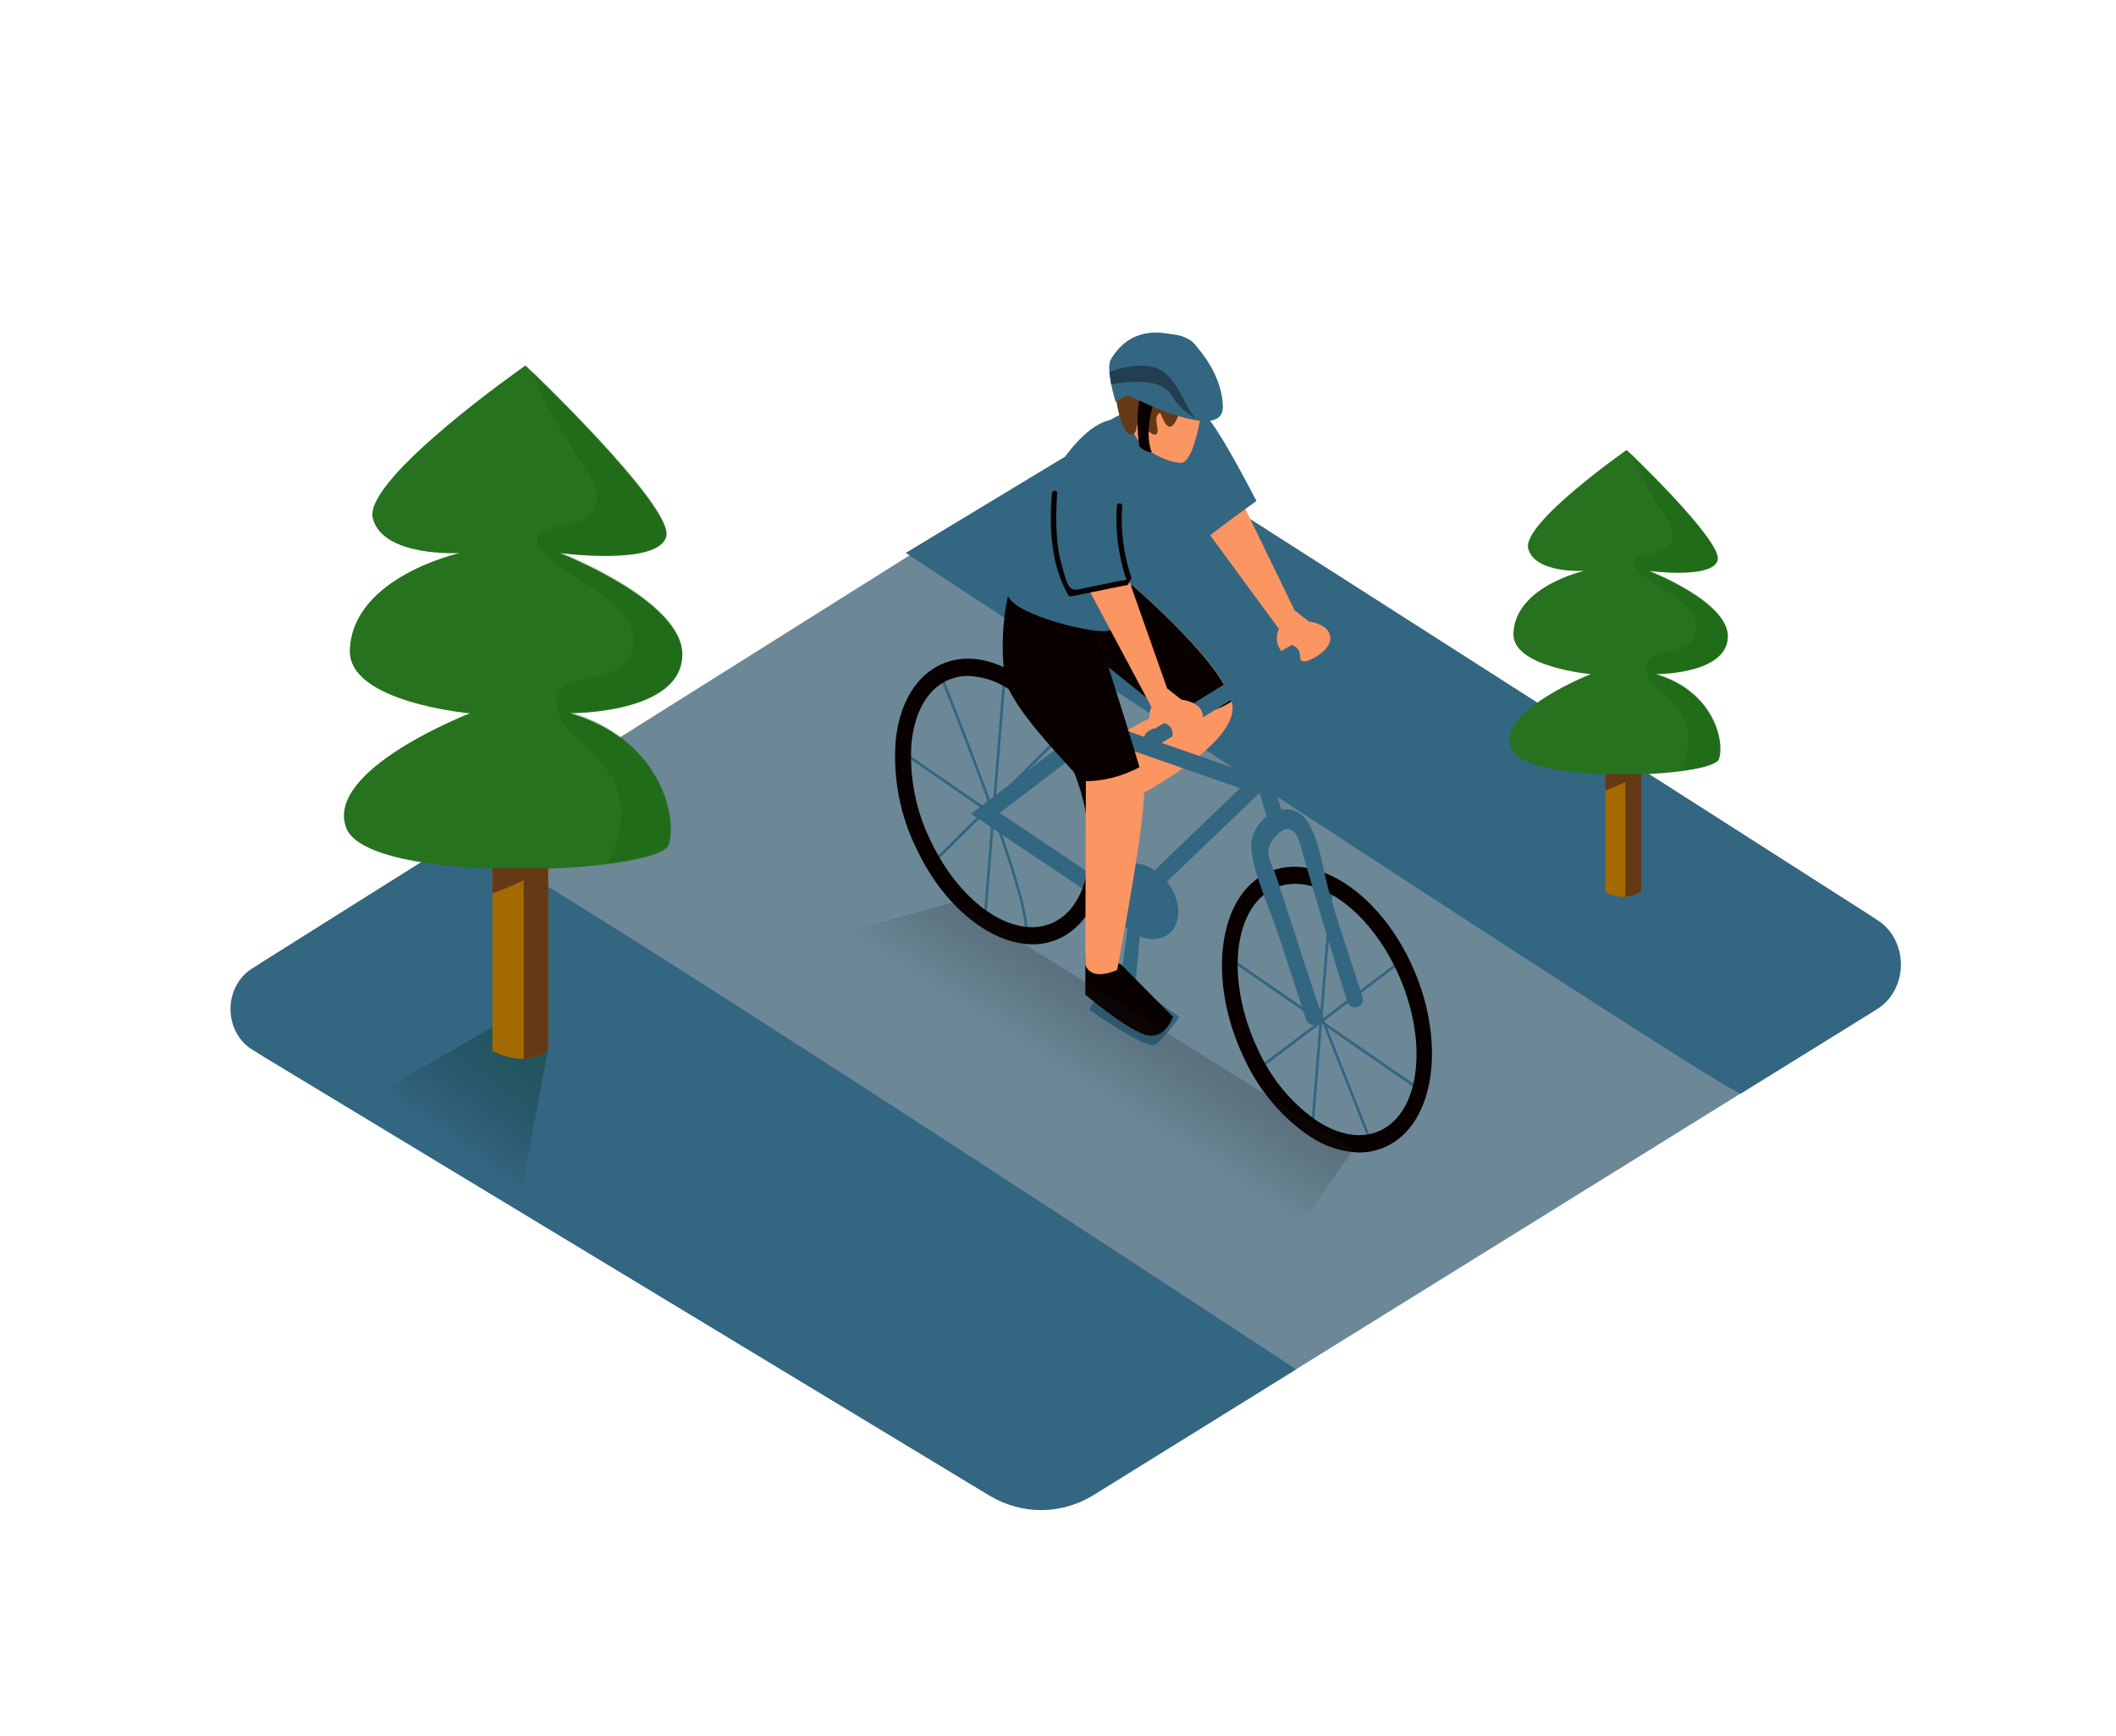 <svg width="245" height="201" viewBox="0 0 245 201" fill="none" xmlns="http://www.w3.org/2000/svg">
<path d="M126.788 172.985L216.335 117.428C217.264 116.847 218.036 116.012 218.576 115.005C219.116 113.998 219.403 112.854 219.41 111.689C219.417 110.523 219.143 109.375 218.615 108.361C218.087 107.346 217.324 106.5 216.402 105.907L134.658 53.65C132.791 52.458 130.667 51.825 128.502 51.817C126.337 51.809 124.209 52.425 122.335 53.603L30.545 111.287C29.646 111.852 28.901 112.666 28.385 113.647C27.869 114.628 27.602 115.74 27.61 116.87C27.618 118 27.901 119.107 28.431 120.079C28.961 121.051 29.718 121.852 30.625 122.402L114.427 173.072C116.321 174.214 118.453 174.805 120.618 174.79C122.783 174.775 124.907 174.153 126.788 172.985V172.985Z" fill="#6C8897"/>
<path d="M201.561 126.609C200.673 127.162 104.872 64.017 104.872 64.017L122.837 53.163C124.564 52.119 126.511 51.583 128.487 51.609C130.462 51.635 132.397 52.221 134.101 53.31L217.401 106.547C218.227 107.075 218.911 107.831 219.384 108.738C219.857 109.644 220.103 110.671 220.097 111.713C220.091 112.756 219.833 113.779 219.349 114.679C218.865 115.579 218.172 116.325 217.339 116.841L201.561 126.609Z" fill="#336681"/>
<path d="M53.288 96.98C54.892 95.913 150.062 158.544 150.062 158.544L126.628 173.085C124.794 174.223 122.721 174.828 120.61 174.841C118.499 174.854 116.42 174.274 114.574 173.159L29.247 121.562C28.477 121.097 27.835 120.419 27.385 119.596C26.936 118.774 26.695 117.835 26.687 116.878C26.68 115.92 26.906 114.978 27.343 114.147C27.779 113.316 28.411 112.626 29.173 112.148L53.288 96.98Z" fill="#336681"/>
<path d="M118.402 108.427V108.094C118.431 108.094 118.46 108.085 118.485 108.069C118.51 108.052 118.53 108.029 118.543 108.001C119.658 106.067 111.849 85.792 108.743 78.145L109.025 78.012C109.484 79.138 120.234 105.7 118.825 108.181C118.782 108.26 118.72 108.325 118.646 108.369C118.571 108.412 118.487 108.432 118.402 108.427V108.427Z" fill="#336681"/>
<path d="M124.232 83.566L107.929 99.765L108.135 100.011L124.439 83.812L124.232 83.566Z" fill="#336681"/>
<path d="M116.144 78.38L113.87 106.453L114.175 106.482L116.45 78.409L116.144 78.38Z" fill="#336681"/>
<path d="M104.954 87.199L104.79 87.48L126.931 102.758L127.095 102.476L104.954 87.199Z" fill="#336681"/>
<path d="M146.945 101.931L146.664 102.063L158.487 132.046L158.768 131.915L146.945 101.931Z" fill="#336681"/>
<path d="M162.126 111.148L145.653 123.583L145.827 123.857L162.301 111.422L162.126 111.148Z" fill="#336681"/>
<path d="M154.078 102.317L151.803 130.39L152.108 130.42L154.383 102.346L154.078 102.317Z" fill="#336681"/>
<path d="M142.891 111.136L142.727 111.418L164.868 126.695L165.032 126.414L142.891 111.136Z" fill="#336681"/>
<path d="M132.055 107.674L131.442 114.154L136.557 117.741C136.557 117.741 134.719 120.475 133.654 120.975C132.588 121.475 126.095 116.888 126.095 116.888L128.386 113.308H129.758L130.738 106.254" fill="#336681"/>
<path d="M129.764 66.591C129.764 66.591 142.418 77.078 142.712 81.832C143.006 86.586 130.616 92.779 130.616 92.779L127.725 86.026L134.683 82.299L126.438 73.558" fill="#FB9562"/>
<path d="M134.536 82.385C137.255 82.899 140.226 82.805 142.572 81.239C141.347 76.231 129.709 66.571 129.709 66.571L124.84 74.431L134.64 82.305L134.536 82.385Z" fill="#080100"/>
<path d="M157.376 133.436C155.411 133.382 153.492 132.773 151.808 131.669C148.411 129.427 145.678 126.169 143.937 122.282C139.895 113.668 140.961 104.24 146.308 101.26C151.655 98.28 159.305 102.867 163.348 111.481C167.39 120.095 166.324 129.522 160.977 132.502C159.862 133.121 158.627 133.441 157.376 133.436V133.436ZM149.958 102.333C148.986 102.325 148.027 102.569 147.159 103.047C142.712 105.52 142.002 113.714 145.585 121.375C147.159 124.911 149.634 127.88 152.715 129.929C155.422 131.602 158.062 131.889 160.15 130.729C164.603 128.255 165.308 120.061 161.724 112.401C158.84 106.254 154.038 102.333 149.958 102.333V102.333Z" fill="#080100"/>
<path d="M152.984 117.475L147.766 101.473C147.508 100.68 146.841 99.473 146.835 98.62C146.835 97.513 148.396 95.64 149.383 96.033C150.369 96.426 150.608 97.986 150.871 98.987C152.549 104.654 154.197 110.321 155.985 115.954C156.371 117.161 158.141 116.621 157.756 115.421C156.457 111.321 155.018 107.247 153.848 103.1C153.143 100.6 152.831 97.526 151.496 95.293C149.34 91.673 144.293 94.813 144.924 98.733C145.444 101.947 147.073 105.32 148.072 108.387L151.208 118.001C151.6 119.208 153.376 118.668 152.978 117.468L152.984 117.475Z" fill="#336681"/>
<path d="M144.008 79.263L142.262 79.883L146.831 95.123L148.576 94.502L144.008 79.263Z" fill="#336681"/>
<path d="M130.573 106.407L112.431 94.226L126.739 83.312L147.251 90.459L130.573 106.407ZM115.763 94.12L130.371 103.927L143.588 91.259L127.051 85.492L115.763 94.12Z" fill="#336681"/>
<path d="M135.621 107.855C136.958 106.4 136.601 103.651 134.824 101.717C133.047 99.782 130.522 99.394 129.185 100.849C127.848 102.305 128.205 105.053 129.982 106.988C131.759 108.922 134.284 109.31 135.621 107.855Z" fill="#336681"/>
<path d="M119.56 109.334C114.764 109.334 109.288 105.034 106.085 98.207C104.212 94.398 103.385 90.084 103.702 85.779C104.113 81.719 105.797 78.665 108.455 77.185C111.114 75.705 114.378 76.005 117.643 78.025C120.985 80.332 123.697 83.572 125.497 87.407C127.297 91.243 128.119 95.534 127.878 99.833C127.474 103.894 125.783 106.947 123.125 108.427C122.02 109.035 120.798 109.345 119.56 109.334V109.334ZM112.088 78.265C111.122 78.255 110.169 78.498 109.307 78.972C107.218 80.132 105.883 82.632 105.54 85.999C105.261 89.917 106.022 93.839 107.733 97.3C111.316 104.934 117.851 109.127 122.298 106.634C124.387 105.474 125.722 102.974 126.065 99.607C126.267 95.695 125.511 91.795 123.872 88.306C122.234 84.817 119.774 81.865 116.743 79.752C115.335 78.828 113.731 78.316 112.088 78.265V78.265Z" fill="#080100"/>
<path d="M129.764 111.634L135.822 117.741C135.822 117.741 134.823 120.661 132.404 119.741C129.985 118.821 125.667 115.168 125.667 115.168V110.501" fill="#080100"/>
<path d="M133.807 86.446L154.123 73.871C154.324 73.733 154.468 73.515 154.525 73.263C154.581 73.012 154.546 72.746 154.426 72.522C154.306 72.299 154.111 72.134 153.882 72.064C153.653 71.993 153.408 72.022 153.198 72.145L132.882 84.719C132.681 84.857 132.537 85.075 132.481 85.327C132.424 85.578 132.46 85.844 132.579 86.068C132.699 86.291 132.894 86.456 133.123 86.526C133.352 86.597 133.597 86.568 133.807 86.446V86.446Z" fill="#336681"/>
<path d="M149.897 70.665L151.545 71.965C151.545 71.965 153.823 72.185 154.032 73.738C154.24 75.291 151.386 76.818 150.779 76.552C150.173 76.285 151.061 75.318 149.591 74.665L148.366 75.378C148.078 75.039 147.896 74.61 147.845 74.151C147.795 73.692 147.878 73.228 148.084 72.825L137.2 57.997L142.443 55.33L149.897 70.665Z" fill="#FB9562"/>
<path d="M116.718 69.038C116.547 72.167 116.681 75.307 117.116 78.405C117.839 83.025 125.728 90.459 125.728 90.459L125.667 111.694C125.667 111.694 126.12 113.694 129.342 112.308C129.342 112.308 133.017 93.32 132.404 90.679C131.792 88.039 126.248 70.784 126.248 70.784" fill="#FB9562"/>
<path d="M131.932 88.826C130.438 83.665 126.248 70.678 126.248 70.678L116.718 68.931C116.058 72 115.923 75.176 116.32 78.298C116.853 81.705 122.929 87.706 125.275 90.453C127.581 90.497 129.864 89.939 131.932 88.826V88.826Z" fill="#080100"/>
<path d="M134.707 57.163C134.707 57.163 129.887 72.538 128.392 73.018C126.898 73.498 117.576 71.264 116.724 69.018C115.873 66.771 123.021 47.83 129.764 48.55" fill="#336681"/>
<path d="M135.136 79.705L136.783 81.005C136.783 81.005 139.062 81.225 139.27 82.779C139.478 84.332 136.624 85.859 136.018 85.592C135.411 85.326 136.3 84.359 134.83 83.705L133.605 84.419C133.317 84.08 133.134 83.65 133.084 83.192C133.033 82.733 133.117 82.269 133.323 81.865L124.84 65.964L129.348 63.297L135.136 79.705Z" fill="#FB9562"/>
<path d="M139.099 47.709C136.851 46.776 135.35 46.776 132.404 47.129C129.458 47.483 124.086 50.99 122.91 54.723C122.298 56.724 121.826 62.971 124.086 69.084C126.236 68.258 128.435 67.591 130.64 66.957L128.496 60.884L134.707 57.163L138.995 62.864C141.102 61.157 143.282 59.577 145.481 58.004C142.853 52.963 140.14 48.143 139.099 47.709Z" fill="#336681"/>
<path d="M139.534 44.616C139.534 44.616 138.652 53.77 136.649 53.597C134.646 53.423 131.54 51.783 131.014 49.376C130.487 46.969 130.487 41.656 132.404 41.302C134.321 40.949 139.534 44.616 139.534 44.616Z" fill="#FB9562"/>
<path d="M136.545 47.83C136.545 47.83 135.895 49.87 135.179 49.303C134.462 48.736 134.505 47.303 134.04 48.029C133.574 48.756 134.413 50.096 133.807 50.303C133.2 50.51 132.263 48.876 131.828 49.063C131.393 49.25 131.828 50.236 130.928 50.323C130.028 50.41 128.729 45.756 129.482 45.129C130.236 44.503 135.846 46.129 136.545 47.83Z" fill="#653916"/>
<path d="M134.082 47.283C135.187 47.474 136.313 47.463 137.414 47.249C138.695 46.883 139.552 45.403 140.054 43.996L139.913 43.936C139.601 42.476 139.099 40.302 137.874 39.442C136.085 38.189 133.513 38.656 131.749 39.722C130.849 40.23 130.135 41.059 129.728 42.069C129.415 42.836 128.809 44.409 129.483 45.143C130.156 45.876 132.864 46.476 132.864 46.476C133.245 46.788 133.653 47.058 134.082 47.283V47.283Z" fill="#336681"/>
<path d="M133.807 45.903C133.807 45.903 132.331 49.77 133.353 52.37C132.823 52.328 132.32 52.093 131.926 51.703C131.926 51.703 131.185 47.223 132.398 44.989" fill="#080100"/>
<path d="M137.874 39.442C137.874 39.442 141.463 42.682 141.586 47.063C141.708 51.443 131.001 45.929 130.72 45.816C130.438 45.703 129.182 46.563 129.182 46.563C129.182 46.563 127.957 42.676 128.637 41.582C129.317 40.489 131.639 36.795 137.874 39.442Z" fill="#336681"/>
<path d="M131.026 66.971C130.105 64.297 129.731 61.437 129.93 58.59C129.93 58.164 129.317 58.164 129.317 58.59C129.114 61.475 129.488 64.373 130.414 67.084C128.841 67.422 127.265 67.749 125.685 68.064C125.164 68.164 124.46 68.464 123.982 68.104C123.505 67.744 123.186 66.297 123.015 65.724C122.194 62.957 122.218 59.997 122.402 57.13C122.433 56.703 121.82 56.703 121.79 57.13C121.483 61.19 121.667 65.351 123.688 68.898C123.724 68.959 123.776 69.007 123.837 69.034C123.899 69.062 123.967 69.068 124.031 69.051C126.216 68.606 128.398 68.162 130.579 67.718C130.729 67.477 130.868 67.227 130.995 66.971H131.026Z" fill="#080100"/>
<path opacity="0.68" d="M59.952 140.123L63.449 121.548L57.832 118.428L40.59 128.429C44.1 130.762 56.472 137.683 59.952 140.123Z" fill="url(#paint0_linear)"/>
<path d="M63.449 121.548V85.959H57.018V121.655C59.192 122.822 61.63 123.028 63.449 121.548Z" fill="#A46900"/>
<path d="M60.638 85.966V122.595C61.659 122.579 62.651 122.215 63.473 121.555V85.966H60.638Z" fill="#653916"/>
<path d="M60.84 42.316C60.84 42.316 41.968 55.497 43.169 60.03C44.37 64.564 53.239 64.031 53.239 64.031C53.239 64.031 40.829 66.771 40.505 75.258C40.272 81.325 54.402 82.592 54.402 82.592C54.402 82.592 37.583 89.099 40.076 95.833C42.569 102.567 76.385 101.233 77.438 97.793C78.492 94.353 76.213 85.525 66.015 82.579C66.015 82.579 78.97 82.685 79 75.798C79 69.524 64.815 64.037 64.815 64.037C64.815 64.037 76.238 65.564 77.138 62.124C78.039 58.684 60.84 42.316 60.84 42.316Z" fill="#26721E"/>
<path d="M79.013 75.665C79.013 69.391 64.827 63.904 64.827 63.904C64.827 63.904 76.25 65.431 77.15 61.99C77.934 59.01 65.121 46.336 61.691 43.002C62.916 46.929 65.489 50.616 67.577 53.95C68.674 55.697 70.088 57.85 68.269 59.61C66.873 60.944 64.876 60.597 63.283 61.37C62.506 61.751 62.028 61.677 62.267 62.891C62.509 63.502 62.888 64.039 63.369 64.451C64.39 65.363 65.496 66.154 66.671 66.811C69.292 68.518 75.454 72.005 72.679 76.265C71.558 77.985 69.555 78.265 67.779 78.645C66.346 78.965 64.619 79.165 64.423 81.072C64.202 83.265 66.211 85.005 67.571 86.252C69.856 88.352 71.859 90.466 71.926 93.939C71.935 96.038 71.4 98.097 70.382 99.88C74.333 99.38 77.12 98.593 77.426 97.64C78.48 94.206 76.201 85.372 66.003 82.425C66.015 82.445 78.97 82.552 79.013 75.665Z" fill="#145B0A" fill-opacity="0.24"/>
<path d="M57.018 100.5V103.447C59.217 102.614 61.365 101.63 63.449 100.5H57.018Z" fill="#653916"/>
<path opacity="0.68" d="M187.358 117.881L190.022 103.214L186.224 100.9L171.892 107.901C174.697 109.754 184.595 115.941 187.358 117.881Z" fill="url(#paint1_linear)"/>
<path d="M190.022 103.167V80.245H185.875V103.26C187.278 104.014 188.852 104.14 190.022 103.167Z" fill="#A46900"/>
<path d="M188.197 80.252V103.834C188.858 103.826 189.501 103.593 190.034 103.167V80.252H188.197Z" fill="#653916"/>
<path d="M188.338 52.103C188.338 52.103 176.173 60.604 176.945 63.524C177.717 66.444 183.438 66.097 183.438 66.097C183.438 66.097 175.438 67.864 175.23 73.338C175.077 77.252 184.191 78.052 184.191 78.052C184.191 78.052 173.344 82.272 174.948 86.599C176.553 90.926 198.358 90.079 199.038 87.866C199.718 85.652 198.26 79.952 191.688 78.058C191.688 78.058 200.042 78.125 200.061 73.685C200.061 69.638 190.916 66.104 190.916 66.104C190.916 66.104 198.266 67.084 198.879 64.871C199.491 62.657 188.338 52.103 188.338 52.103Z" fill="#26721E"/>
<path d="M200.049 73.611C200.049 69.564 190.904 66.031 190.904 66.031C190.904 66.031 198.254 67.011 198.867 64.797C199.369 62.877 191.112 54.703 188.901 52.556C189.685 55.09 191.351 57.464 192.699 59.617C193.403 60.744 194.316 62.13 193.146 63.264C192.245 64.137 190.959 63.931 189.93 64.397C189.428 64.644 189.122 64.597 189.275 65.377C189.431 65.772 189.675 66.118 189.985 66.384C190.644 66.972 191.359 67.481 192.117 67.904C193.807 69.004 197.782 71.238 195.988 73.998C195.265 75.105 193.973 75.285 192.839 75.531C191.915 75.738 190.8 75.865 190.677 77.098C190.536 78.512 191.829 79.638 192.705 80.432C194.181 81.765 195.467 83.145 195.51 85.385C195.517 86.74 195.173 88.068 194.518 89.219C197.066 88.899 198.873 88.392 199.056 87.779C199.736 85.566 198.279 79.865 191.706 77.972C191.676 77.978 200.03 78.045 200.049 73.611Z" fill="#145B0A" fill-opacity="0.24"/>
<path d="M185.875 89.619V91.519C187.293 90.982 188.678 90.348 190.022 89.619H185.875Z" fill="#653916"/>
<path opacity="0.68" d="M145.426 149.404L156.702 133.056L110.685 104.387L88.384 110.501C91.924 112.834 140.458 146.023 145.426 149.404Z" fill="url(#paint2_linear)"/>
<path d="M138.939 48.69C137.554 48.065 136.374 47.001 135.552 45.636C134.137 43.329 128.662 44.496 128.662 44.496L128.453 43.056C128.453 43.056 132.502 41.436 134.701 43.056C136.9 44.676 137.531 48.33 138.939 48.69Z" fill="#336681"/>
<path opacity="0.39" d="M138.939 48.69C137.554 48.065 136.374 47.001 135.552 45.636C134.137 43.329 128.662 44.496 128.662 44.496L128.453 43.056C128.453 43.056 132.502 41.436 134.701 43.056C136.9 44.676 137.531 48.33 138.939 48.69Z" fill="#080100"/>
<defs>
<linearGradient id="paint0_linear" x1="51.75" y1="131.882" x2="67.006" y2="111.143" gradientUnits="userSpaceOnUse">
<stop stop-opacity="0"/>
<stop offset="1" stop-color="#006837"/>
</linearGradient>
<linearGradient id="paint1_linear" x1="5525.5" y1="2912.48" x2="5805.89" y2="2469.72" gradientUnits="userSpaceOnUse">
<stop stop-color="#FD6868" stop-opacity="0"/>
<stop offset="1" stop-color="#006837"/>
</linearGradient>
<linearGradient id="paint2_linear" x1="121.459" y1="123.775" x2="140.812" y2="93.631" gradientUnits="userSpaceOnUse">
<stop stop-opacity="0"/>
<stop offset="1" stop-color="#4D4D4D"/>
</linearGradient>
</defs>
</svg>
